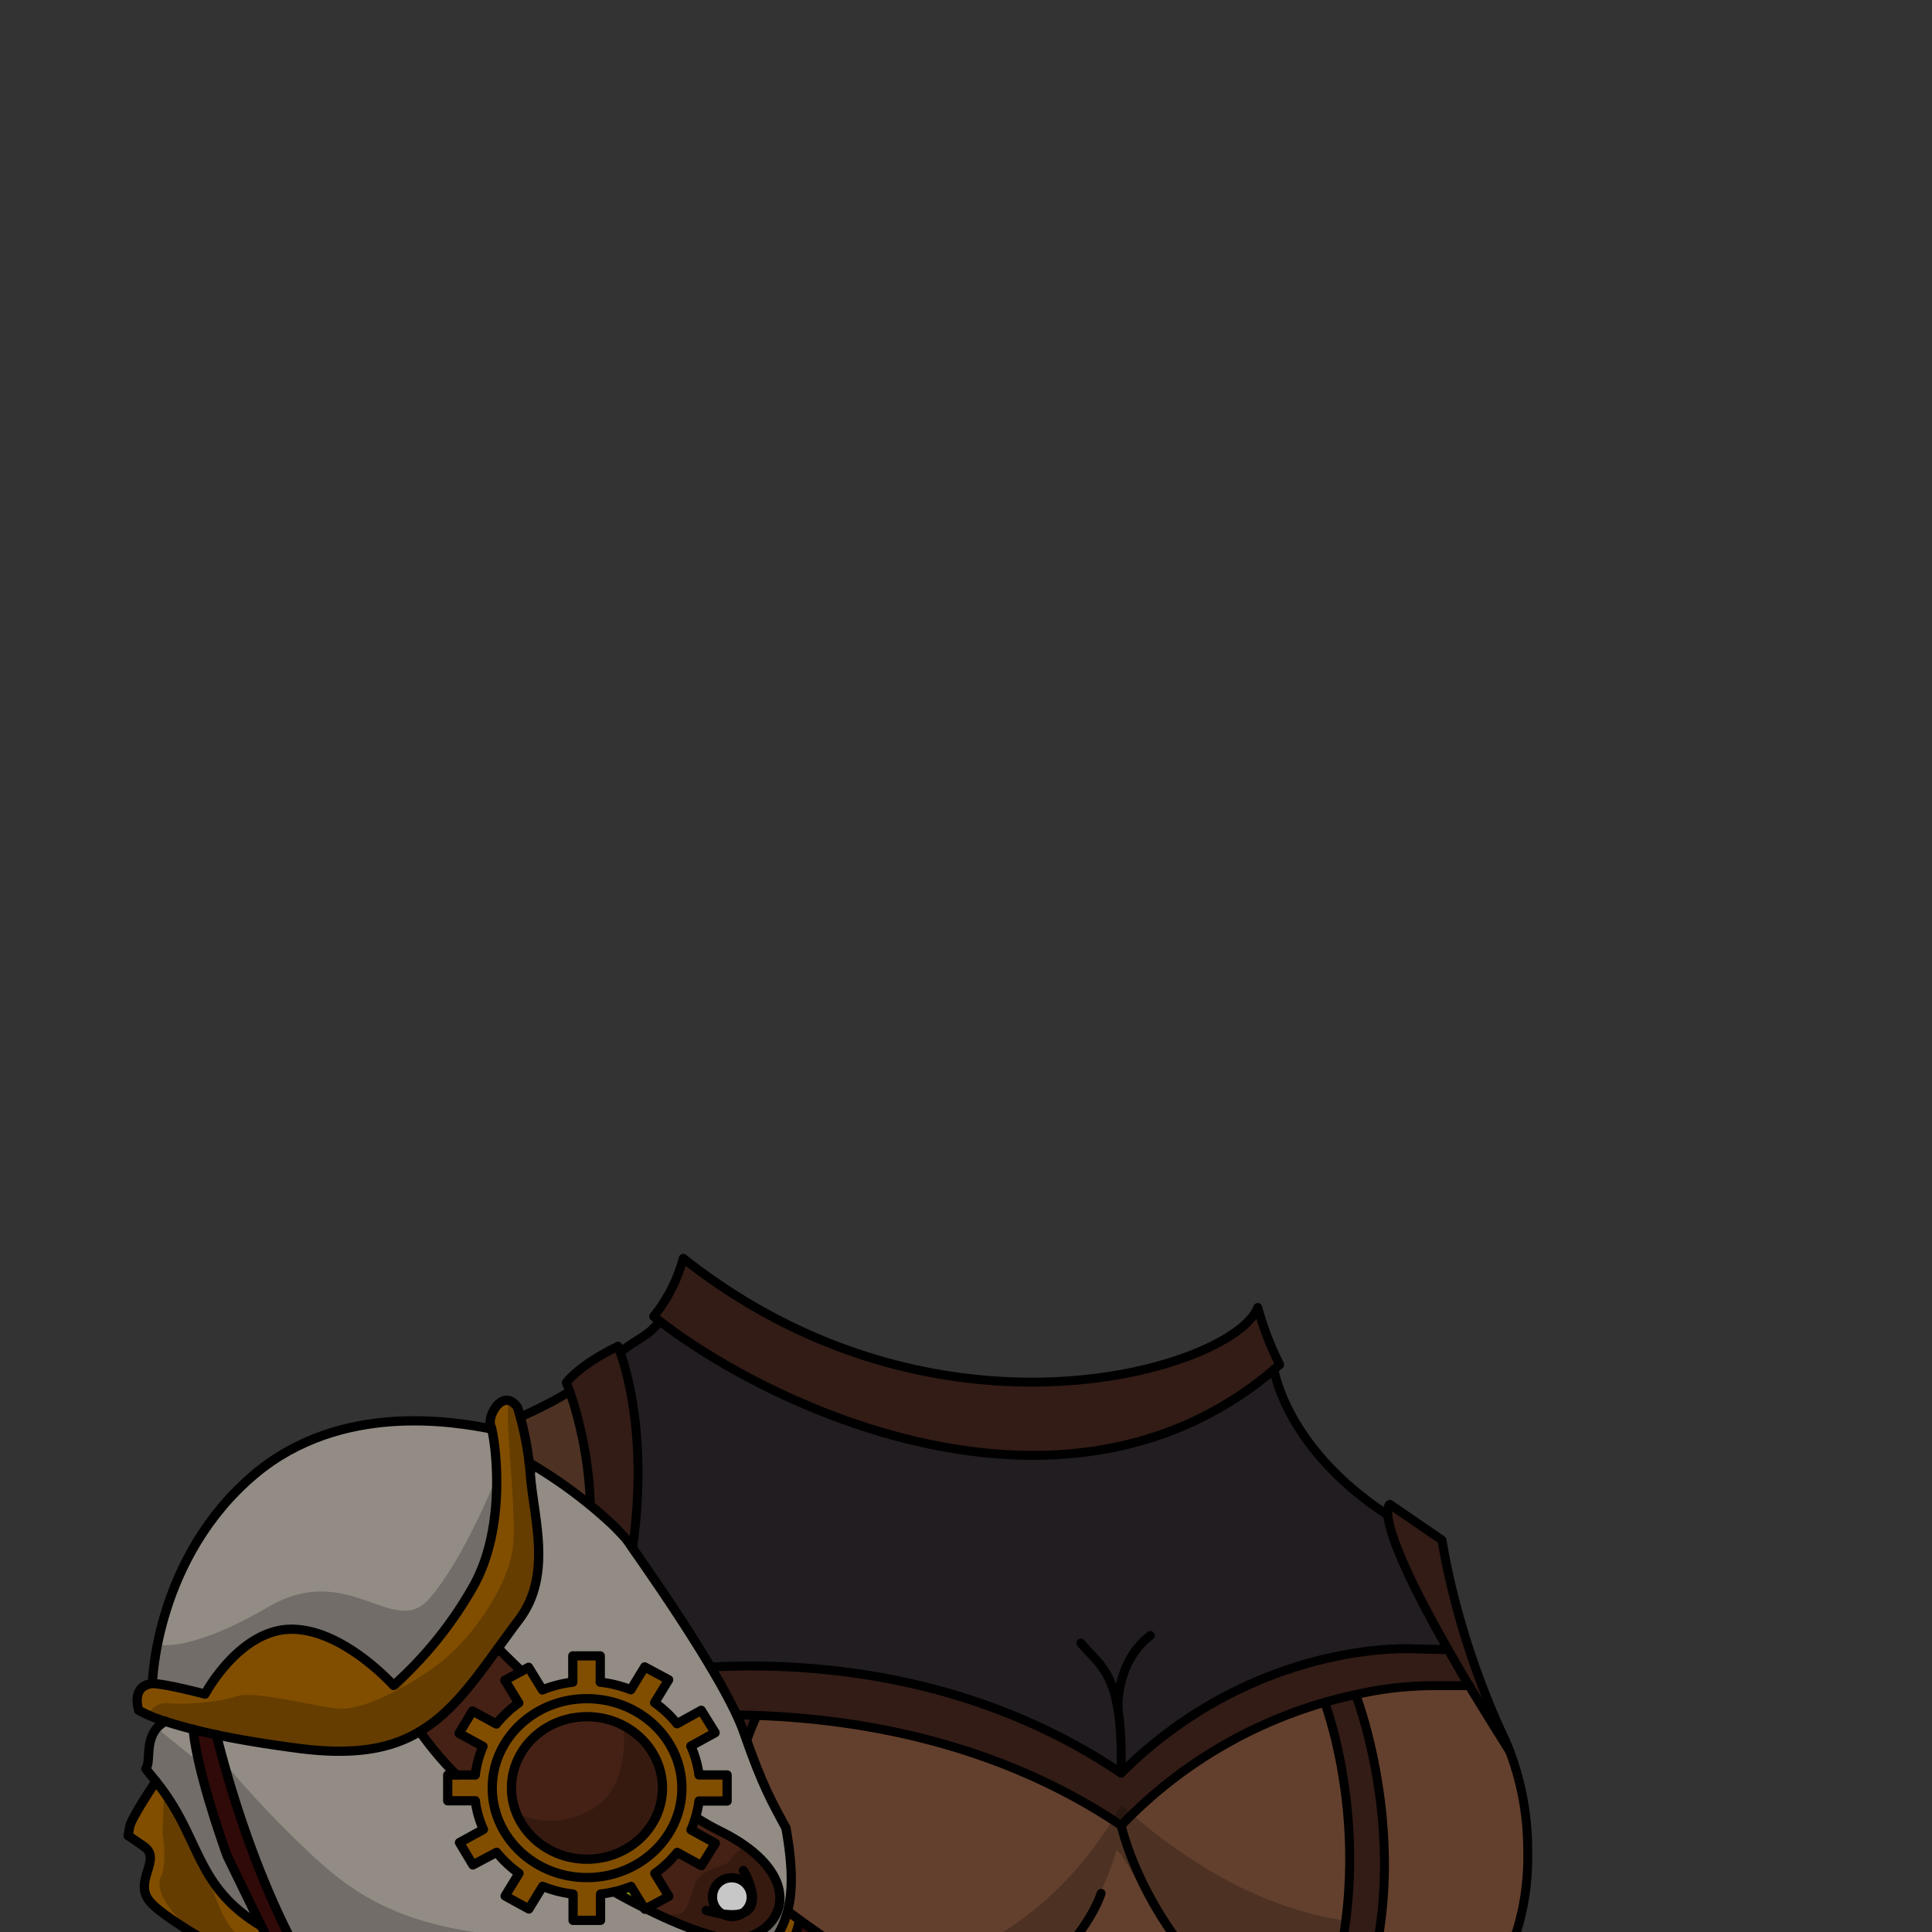 <svg xmlns="http://www.w3.org/2000/svg" viewBox="0 0 432 432">
  <rect x="0" y="0" width="432" height="432" fill="#333333" stroke="none"/>
  <defs>
    <style>.GUNDAN_CAT_OUTFIT_CAT_OUTFIT_6_cls-1{isolation:isolate;}.GUNDAN_CAT_OUTFIT_CAT_OUTFIT_6_cls-2{fill:#331c16;}.GUNDAN_CAT_OUTFIT_CAT_OUTFIT_6_cls-3{fill:#63402d;}.GUNDAN_CAT_OUTFIT_CAT_OUTFIT_6_cls-4{fill:#221d21;}.GUNDAN_CAT_OUTFIT_CAT_OUTFIT_6_cls-14,.GUNDAN_CAT_OUTFIT_CAT_OUTFIT_6_cls-5{opacity:0.22;mix-blend-mode:multiply;}.GUNDAN_CAT_OUTFIT_CAT_OUTFIT_6_cls-13,.GUNDAN_CAT_OUTFIT_CAT_OUTFIT_6_cls-6{fill:none;stroke:#000;stroke-linecap:round;stroke-linejoin:round;}.GUNDAN_CAT_OUTFIT_CAT_OUTFIT_6_cls-6{stroke-width:2px;}.GUNDAN_CAT_OUTFIT_CAT_OUTFIT_6_cls-7{fill:#fff;}.GUNDAN_CAT_OUTFIT_CAT_OUTFIT_6_cls-8{fill:#814e00;}.GUNDAN_CAT_OUTFIT_CAT_OUTFIT_6_cls-9{fill:#838d00;}.GUNDAN_CAT_OUTFIT_CAT_OUTFIT_6_cls-10{fill:#452115;}.GUNDAN_CAT_OUTFIT_CAT_OUTFIT_6_cls-11{fill:#928c85;}.GUNDAN_CAT_OUTFIT_CAT_OUTFIT_6_cls-12{fill:#300909;}.GUNDAN_CAT_OUTFIT_CAT_OUTFIT_6_cls-13{stroke-width:2.07px;}</style>
  </defs>
  <g class="GUNDAN_CAT_OUTFIT_CAT_OUTFIT_6_cls-1">
    <g id="Outfit">
      <path class="GUNDAN_CAT_OUTFIT_CAT_OUTFIT_6_cls-2" d="M335.43,386.69H302.22V332.63a67.84,67.84,0,0,0,8.06,6.13h0c-.19-2.1.47-2.38.47-2.38l11.67,8s.38,2.65,1.34,7.1A178.53,178.53,0,0,0,335.43,386.69Z" />
      <path class="GUNDAN_CAT_OUTFIT_CAT_OUTFIT_6_cls-2" d="M104.14,382.05c-.34,1.64-.64,3.26-.88,4.85a81.63,81.63,0,0,1-23.71-54.14c0-1.75,0-2.73,0-2.73a21,21,0,0,1,13.87-5.95,9.85,9.85,0,0,0-.38,1.84C92,334.5,94.15,362.37,104.14,382.05Z" />
      <path class="GUNDAN_CAT_OUTFIT_CAT_OUTFIT_6_cls-2" d="M303.14,378.92c-2.18.46-4.51,1-6.95,1.73a102.09,102.09,0,0,0-45.49,27.53c-27.21-18.32-57.71-23.76-81.47-24.6q-3.33-.12-6.48-.13c-20.46-.06-34.52,3.07-34.52,3.07.37-.79.75-1.59,1.15-2.38q2-4,3.63-7.93s63.08-16.51,117.69,20.26c30.38-30.17,65.61-27.79,65.61-27.79.71,1.37,7.24-3.87,11.77,7.48.54,1.35-8.1-.71-7.39.77A78.05,78.05,0,0,0,303.14,378.92Z" />
      <path class="GUNDAN_CAT_OUTFIT_CAT_OUTFIT_6_cls-3" d="M341.6,413.44c.9,34.84-27.36,49.31-27.36,49.31-.41,1.14-.8,2.28-1.16,3.4-.22.65-.42,1.3-.63,1.94-.54,1.74-1,3.46-1.48,5.15-.24.85-.45,1.69-.65,2.52s-.41,1.66-.59,2.47-.37,1.62-.53,2.41-.33,1.58-.48,2.36c-1.31,6.76-1.32,16.56-1,24.71H282.63a15.85,15.85,0,0,0-27.76,0H212v-2.06H196.56v17H176.28c2.24-26.08-.07-37.22-5.25-55.06-1.87-6.42-4.1-13.71-6.64-22.88-.58-2.09-1.06-4.16-1.46-6.21-5.84-29.73,6-54.28,6.3-54.9,23.21.82,52.86,6,79.59,23.36.63.41,1.26.82,1.88,1.24,0,0,2.3,10.78,11,23.44h0a83.88,83.88,0,0,0,14.83,16.48l.31.27a87.92,87.92,0,0,0,15.59,10.5h0c1.73.91,3.53,1.8,5.4,2.64a80.11,80.11,0,0,0,10.89-31.42c3.64-27-5.34-50.58-5.57-51.19,10.51-2.26,25.4-2,25.4-2,1.9,3.93,5.09,8.52,8.61,13.54A62.56,62.56,0,0,1,341.6,413.44Z" />
      <path class="GUNDAN_CAT_OUTFIT_CAT_OUTFIT_6_cls-2" d="M303.14,378.92c.32.84,17.36,45.53-5.32,82.61-1.87-.84-3.67-1.73-5.4-2.64h0c18.61-39.63,3.77-78.23,3.77-78.23C298.63,380,301,379.38,303.14,378.92Z" />
      <path class="GUNDAN_CAT_OUTFIT_CAT_OUTFIT_6_cls-3" d="M300.92,429.46a98.63,98.63,0,0,1-8.5,29.42,87.92,87.92,0,0,1-15.59-10.5l-.31-.27a83.88,83.88,0,0,1-14.83-16.48h0c-8.68-12.66-11-23.44-11-23.44.82-.85,1.64-1.68,2.47-2.48a101.9,101.9,0,0,1,43-25.05A110.07,110.07,0,0,1,300.92,429.46Z" />
      <path class="GUNDAN_CAT_OUTFIT_CAT_OUTFIT_6_cls-2" d="M286.14,305.15c-.77.68-1.54,1.34-2.33,2-46.59,38.27-111.34,7.61-136.34-11.72-.45-.35-.89-.69-1.31-1a35,35,0,0,0,6.61-13c57.13,45.16,123.29,24.57,128.47,11A67.42,67.42,0,0,0,286.14,305.15Z" />
      <path class="GUNDAN_CAT_OUTFIT_CAT_OUTFIT_6_cls-2" d="M164.39,444.69c9.58,34.64,14.93,42.48,11.89,77.94h-6.49c3.05-35.46-2.3-43.3-11.89-77.94-9.08-32.84,4.85-61.12,4.85-61.12v-.12q3.15,0,6.48.13C168.91,384.24,155.41,412.24,164.39,444.69Z" />
      <path class="GUNDAN_CAT_OUTFIT_CAT_OUTFIT_6_cls-2" d="M128.23,386.52c-15.8,33.84-9.57,70.29-9.57,70.29-10.7-45.21-.75-62.27,9.27-91.77,8.39-24.71,1.82-47.22-.54-53.89-.46-1.29-.76-2-.76-2s2.53-3.74,11.55-8.14c.18.46.35.94.53,1.44,4.95,14.27,7.35,42.65-5.7,73.75q-1.63,3.94-3.63,7.93C129,384.93,128.6,385.73,128.23,386.52Z" />
      <path class="GUNDAN_CAT_OUTFIT_CAT_OUTFIT_6_cls-4" d="M323.82,368.88c-.1,0-.83,0-2.07-.06h-.23c-1.11,0-2.58,0-4.36.1h-.26a114.55,114.55,0,0,0-14.68,1.72c-14.59,2.67-34.06,9.14-50.29,24.62l-1.23,1.2C196.09,359.7,133,376.21,133,376.21c13.05-31.1,10.65-59.48,5.7-73.75,2.74-2.64,6.37-3.58,8.76-7,25,19.33,90.81,49.11,137.4,10.84,0,0,2.35,13,17.35,26.38a67.84,67.84,0,0,0,8.06,6.13h0C310.62,342.1,313.09,350.07,323.82,368.88Z" />
      <path class="GUNDAN_CAT_OUTFIT_CAT_OUTFIT_6_cls-3" d="M127.93,365c-10,29.5-20,46.56-9.27,91.77-8.37-21-19.81-41.07-15.4-69.91.24-1.59.54-3.21.88-4.85-10-19.68-12.19-47.55-11.09-56.13,11-4.52,23.27-8,34.34-14.77C129.75,317.82,136.32,340.33,127.93,365Z" />
      <path class="GUNDAN_CAT_OUTFIT_CAT_OUTFIT_6_cls-5" d="M127.93,365c-10,29.5-20,46.56-9.27,91.77-8.37-21-19.81-41.07-15.4-69.91.24-1.59.54-3.21.88-4.85-10-19.68-12.19-47.55-11.09-56.13,11-4.52,23.27-8,34.34-14.77C129.75,317.82,136.32,340.33,127.93,365Z" />
      <path class="GUNDAN_CAT_OUTFIT_CAT_OUTFIT_6_cls-3" d="M169.85,522v0c0,.21,0,.42-.05.63H125.47s7.1-16.07-1.49-50.09a127.65,127.65,0,0,0-5-14.86h0c-.11-.29-.23-.58-.34-.86,0,0-5.92-34.62,8.41-67.7.37-.87.76-1.73,1.16-2.59l.49-.1c.7-.15,2.14-.43,4.24-.76a188.75,188.75,0,0,1,29.79-2.21v.12a94.82,94.82,0,0,0-6.73,52.6,83.24,83.24,0,0,0,1.88,8.52C167.43,479.12,172.77,487.07,169.85,522Z" />
      <path class="GUNDAN_CAT_OUTFIT_CAT_OUTFIT_6_cls-5" d="M157.9,444.69c9.53,34.43,14.87,42.38,11.95,77.29v0c-.06.21-.13.42-.2.63H125.47s7.1-16.07-1.49-50.09a127.65,127.65,0,0,0-5-14.86h0c-.11-.29-.23-.58-.34-.86,0,0-5.92-34.62,8.41-67.7.57-.95,1.12-1.85,1.65-2.69,4.85-7.83,7.56-11.13,5.28-4.6a27.25,27.25,0,0,0-1,3.84C129,405.49,145.39,429.17,156,436.17A83.24,83.24,0,0,0,157.9,444.69Z" />
      <path class="GUNDAN_CAT_OUTFIT_CAT_OUTFIT_6_cls-5" d="M300.92,429.46a98.63,98.63,0,0,1-8.5,29.42,87.92,87.92,0,0,1-15.59-10.5l-.31-.27a104.52,104.52,0,0,1-14.83-16.48h0c-7.37-10-11.08-18.17-12.08-17.8C237.68,455.91,181.82,466,171,467.57c-1.87-6.42-4.1-13.71-6.64-22.88-.58-2.09-1.06-4.16-1.46-6.21,53.83,15.08,78.87-20.41,85.89-31.54a22.6,22.6,0,0,1,2.1-3.21c.75.67,1.51,1.32,2.25,2C271.06,421,287.26,427.5,300.92,429.46Z" />
      <path class="GUNDAN_CAT_OUTFIT_CAT_OUTFIT_6_cls-6" d="M147.47,295.41c-2.39,3.47-6,4.41-8.76,7" />
      <path class="GUNDAN_CAT_OUTFIT_CAT_OUTFIT_6_cls-6" d="M93.05,325.92c11-4.52,23.27-8,34.34-14.77" />
      <path class="GUNDAN_CAT_OUTFIT_CAT_OUTFIT_6_cls-6" d="M283.81,307.13c.79-.64,1.56-1.3,2.33-2a67.42,67.42,0,0,1-4.9-12.77c-5.18,13.6-71.34,34.19-128.47-11a35,35,0,0,1-6.61,13c.42.35.86.69,1.31,1C172.47,314.74,237.22,345.4,283.81,307.13Z" />
      <path class="GUNDAN_CAT_OUTFIT_CAT_OUTFIT_6_cls-6" d="M119,457.67c-.11-.29-.23-.58-.34-.86-8.37-21-19.81-41.07-15.4-69.91.24-1.59.54-3.21.88-4.85-10-19.68-12.19-47.55-11.09-56.13a9.85,9.85,0,0,1,.38-1.84A21,21,0,0,0,79.56,330s-.06,1,0,2.73a81.63,81.63,0,0,0,23.71,54.14" />
      <path class="GUNDAN_CAT_OUTFIT_CAT_OUTFIT_6_cls-6" d="M118.66,456.81s-6.23-36.45,9.57-70.29c.37-.79.75-1.59,1.15-2.38q2-4,3.63-7.93c13.05-31.1,10.65-59.48,5.7-73.75-.18-.5-.35-1-.53-1.44-9,4.4-11.55,8.14-11.55,8.14s.3.7.76,2c2.36,6.67,8.93,29.18.54,53.89C117.91,394.54,108,411.6,118.66,456.81Z" />
      <path class="GUNDAN_CAT_OUTFIT_CAT_OUTFIT_6_cls-6" d="M336.6,389.19s.21.45.55,1.27a62.56,62.56,0,0,1,4.45,23c.9,34.84-27.36,49.31-27.36,49.31-.41,1.14-.8,2.28-1.16,3.4-.22.65-.42,1.3-.63,1.94q-.81,2.61-1.48,5.15c-.23.85-.45,1.69-.65,2.52s-.41,1.65-.59,2.47-.37,1.62-.53,2.41-.33,1.58-.48,2.36c-1.31,6.76-1.32,16.56-1,24.71" />
      <path class="GUNDAN_CAT_OUTFIT_CAT_OUTFIT_6_cls-6" d="M133,376.21s63.08-16.51,117.69,20.26c30.38-30.17,65.61-27.79,65.61-27.79l7.52.2" />
      <path class="GUNDAN_CAT_OUTFIT_CAT_OUTFIT_6_cls-6" d="M128.23,386.52s14.06-3.13,34.52-3.07q3.15,0,6.48.13c23.76.84,54.26,6.28,81.47,24.6a102.09,102.09,0,0,1,45.49-27.53c2.44-.7,4.77-1.27,6.95-1.73a78.05,78.05,0,0,1,17.55-2h7.85" />
      <path class="GUNDAN_CAT_OUTFIT_CAT_OUTFIT_6_cls-6" d="M241.67,367.4c4.48,5.32,9.58,6.83,9,29.07" />
      <path class="GUNDAN_CAT_OUTFIT_CAT_OUTFIT_6_cls-6" d="M250,382.16s-.7-10.35,7.23-16.46" />
      <path class="GUNDAN_CAT_OUTFIT_CAT_OUTFIT_6_cls-6" d="M250.7,408.18s6.89,32.24,41.72,50.7" />
      <path class="GUNDAN_CAT_OUTFIT_CAT_OUTFIT_6_cls-6" d="M296.19,380.65s14.84,38.6-3.77,78.23h0s5.85,5.14,21.82,3.86" />
      <path class="GUNDAN_CAT_OUTFIT_CAT_OUTFIT_6_cls-6" d="M303.13,378.91h0c.32.84,17.36,45.53-5.32,82.61" />
      <path class="GUNDAN_CAT_OUTFIT_CAT_OUTFIT_6_cls-6" d="M246.21,423.36s-6.3,21.77-45.71,36.85" />
      <path class="GUNDAN_CAT_OUTFIT_CAT_OUTFIT_6_cls-6" d="M169.24,383.57h0c-.32.66-13.82,28.66-4.84,61.11,9.58,34.64,14.93,42.48,11.89,77.94" />
      <path class="GUNDAN_CAT_OUTFIT_CAT_OUTFIT_6_cls-6" d="M162.75,383.57s-13.93,28.28-4.85,61.12c9.59,34.64,14.94,42.48,11.89,77.94" />
      <path class="GUNDAN_CAT_OUTFIT_CAT_OUTFIT_6_cls-7" d="M163.65,419.88A4.07,4.07,0,1,0,168,424,4.19,4.19,0,0,0,163.65,419.88Z" />
      <path class="GUNDAN_CAT_OUTFIT_CAT_OUTFIT_6_cls-8" d="M100.06,402.69v-5.78h6.17A22.56,22.56,0,0,1,108,390.5l-5.35-2.92,3-5,5.36,2.91a24.92,24.92,0,0,1,5-4.72L113,375.71l3.66-2,1.63-.91,3.1,5.06a26.33,26.33,0,0,1,6.8-1.74v-5.87l6.14,0v5.87a26.31,26.31,0,0,1,6.83,1.7l3.12-5.11,5.34,2.88-3.14,5.12a24.14,24.14,0,0,1,5,4.71l5.43-3,3.1,5-5.43,3a22.76,22.76,0,0,1,1.83,6.45h6.28v5.83h-6.28a22.38,22.38,0,0,1-.79,3.67,20.59,20.59,0,0,1-1,2.78l5.43,3-3.1,5-5.43-3a23.88,23.88,0,0,1-5,4.71l3.14,5.11-5.11,2.76-.45-.22-2.9-4.75a25.74,25.74,0,0,1-3.83,1.17,24.73,24.73,0,0,1-3,.52v5.88l-6.14,0v-5.88a26.32,26.32,0,0,1-6.8-1.73l-3.1,5.06L113,423.87l3.09-5.06a24.59,24.59,0,0,1-5-4.71L105.73,417l-3-5,5.35-2.93a22.4,22.4,0,0,1-1.81-6.4Zm10.67,2.14h0c2.37,8.59,10.62,15,20.47,15,11.74,0,21.27-8.93,21.27-20s-9.53-20.06-21.27-20-21.14,9-21.14,20A20,20,0,0,0,110.73,404.83Z" />
      <path class="GUNDAN_CAT_OUTFIT_CAT_OUTFIT_6_cls-8" d="M131.21,379.76c11.74,0,21.27,8.93,21.27,20s-9.53,20.07-21.27,20c-9.85,0-18.1-6.39-20.47-15h0a20,20,0,0,1-.66-5C110.07,388.77,119.51,379.8,131.21,379.76Zm-15.83,25.41v0a16.2,16.2,0,0,0,6.53,7.85,17.6,17.6,0,0,0,17.23.81,3.17,3.17,0,0,0,.41-.21c.21-.11.42-.22.63-.35l.59-.36a15.69,15.69,0,0,0,7.34-13.68,15,15,0,0,0-2.4-7.64,16.51,16.51,0,0,0-6.3-5.76h0a17.19,17.19,0,0,0-7.63-2,17.77,17.77,0,0,0-3.95.33h0c-7.84,1.54-13.68,8.21-13.42,16.12A14.62,14.62,0,0,0,115.38,405.17Z" />
      <path class="GUNDAN_CAT_OUTFIT_CAT_OUTFIT_6_cls-9" d="M141.11,421.78a24.61,24.61,0,0,1-3.83,1.17c2.29,1.3,4.55,2.49,6.73,3.58Z" />
      <path class="GUNDAN_CAT_OUTFIT_CAT_OUTFIT_6_cls-10" d="M149.57,424l-3.14-5.11a23.88,23.88,0,0,0,5-4.71l5.43,3,3.1-5-5.43-3a20.59,20.59,0,0,0,1-2.78,55.17,55.17,0,0,0,5.25,3,38.53,38.53,0,0,1,6.89,4.22h0a20.93,20.93,0,0,1,4.79,5.09s0,0,0,.05a10,10,0,0,1,1.67,7.24c-.57,3-2.84,5.53-6.27,6.91h0a13.8,13.8,0,0,1-1.68.57l-.13,0h0a7.87,7.87,0,0,1-2.45.12h0c-.49,0-1-.11-1.58-.21l-.15,0a47.13,47.13,0,0,1-9-2.8c-2.6-1-5.44-2.3-8.41-3.79Zm14.08,4a4.07,4.07,0,1,0-4.31-4.07A4.18,4.18,0,0,0,163.65,428Z" />
      <path class="GUNDAN_CAT_OUTFIT_CAT_OUTFIT_6_cls-10" d="M127.8,384.19c-7.83,1.53-13.68,8.21-13.42,16.12.29,8.33,7.46,15.12,16.28,15.4,9.76.32,17.77-7.21,17.46-16.46-.29-8.36-7.51-15.15-16.36-15.39a18.38,18.38,0,0,0-3.95.33Z" />
      <path class="GUNDAN_CAT_OUTFIT_CAT_OUTFIT_6_cls-10" d="M93.88,387.17a72.36,72.36,0,0,0,8.2,9.74h4.15A22.47,22.47,0,0,1,108,390.5l-5.35-2.92,3-5,5.34,2.91a24.7,24.7,0,0,1,5-4.71l-3.1-5.07,3.66-2c-2.24-2.16-4-3.94-5.25-5.15C105.57,376.53,100.72,383.11,93.88,387.17Z" />
      <path class="GUNDAN_CAT_OUTFIT_CAT_OUTFIT_6_cls-8" d="M29,408.46l-.35,2s1.46.94,3.6,2.45c4,2.85-2.45,7.71,1.18,12.17s20.38,13.41,32.06,19.36c-1.74-3.07-3.36-6.23-4.92-9.43l-2.1-4.3c-15.21-9.14-13.32-19.79-23.6-32.41C34.87,398.3,29.35,406.48,29,408.46Z" />
      <path class="GUNDAN_CAT_OUTFIT_CAT_OUTFIT_6_cls-8" d="M34,376.41c-4.93.61-3,6-3,6a30.72,30.72,0,0,0,6,2.48c1.65.54,3.69,1.14,6.18,1.77,1.54.4,3.27.8,5.17,1.21,4.92,1.05,11.11,2.12,18.84,3.1,12.18,1.55,20.29,0,26.66-3.8,6.84-4.06,11.69-10.64,17.48-18.62,1.49-2,3-4.19,4.71-6.41,7.45-9.92,3.32-22.42,2.55-32.12a71.9,71.9,0,0,0-2.84-15.29c-3.2-4.59-6.92,1.77-6,4.1a5.74,5.74,0,0,1,.2.69c1,4.24,3.19,22.29-4.09,35.21A87.13,87.13,0,0,1,88,376.87s-11.26-12.67-22.91-12.6-19.28,14.51-19.28,14.51S37.24,376.48,34,376.41Z" />
      <path class="GUNDAN_CAT_OUTFIT_CAT_OUTFIT_6_cls-11" d="M57.08,329.55c-22.38,18.73-23,46.86-23,46.86,3.21.07,11.81,2.37,11.81,2.37s7.66-14.45,19.28-14.51S88,376.87,88,376.87a87.13,87.13,0,0,0,17.82-22.14c7.28-12.92,5.14-31,4.09-35.21C101.62,317.91,76.38,313.4,57.08,329.55Z" />
      <path class="GUNDAN_CAT_OUTFIT_CAT_OUTFIT_6_cls-12" d="M43.21,386.66C44,396.37,50.8,415,50.8,415l7.67,15.73,2.1,4.3c1.56,3.2,3.18,6.36,4.92,9.43C74.61,460.7,87,475,111.63,484c29.58,10.82,57.13-3.94,57.13-3.94s1.25-2.82,2.78-7.05c-15.28,8.95-41,14.05-55.65,7.34C102.11,474,87,465.7,74.46,448.91h0a99,99,0,0,1-7-10.87c-.62-1.1-1.22-2.2-1.79-3.33h0c-9.37-17.82-15-38-17.21-46.83C46.48,387.46,44.75,387.06,43.21,386.66Z" />
      <path class="GUNDAN_CAT_OUTFIT_CAT_OUTFIT_6_cls-8" d="M65.6,434.71c.57,1.13,1.17,2.23,1.79,3.33a99,99,0,0,0,7,10.87h0l2.5,1.23,8.51,3.57c9.88,3.09,36.82,12.9,52.16,6.3s23.15-7.25,34-17.67a25,25,0,0,0,5.32-7.42,26.18,26.18,0,0,0,1.88-5.6l-2.32-1.71-.41-.1c-1.4,5.24-4.55,9.27-9.88,13.27-10.26,7.72-52.77,13.82-83.52,1.7A174.09,174.09,0,0,1,65.6,434.71Z" />
      <path class="GUNDAN_CAT_OUTFIT_CAT_OUTFIT_6_cls-11" d="M37,384.89c1.65.54,3.69,1.14,6.18,1.77C44,396.37,50.8,415,50.8,415l7.67,15.73c-15.21-9.14-13.32-19.79-23.6-32.41-.75-.91-1.49-1.84-2.23-2.78C34.07,393.64,31.85,387.71,37,384.89Z" />
      <path class="GUNDAN_CAT_OUTFIT_CAT_OUTFIT_6_cls-11" d="M67.22,391c12.18,1.55,20.29,0,26.66-3.8a72.36,72.36,0,0,0,8.2,9.74h-2v5.77h6.17a22.47,22.47,0,0,0,1.81,6.41L102.69,412l3,5,5.34-2.91a24.93,24.93,0,0,0,5,4.7l-3.1,5.06,5.3,2.91,3.09-5.06a26.32,26.32,0,0,0,6.8,1.73v5.88l6.14,0v-5.88a26.45,26.45,0,0,0,3-.52c2.29,1.3,4.55,2.49,6.73,3.58l.21.35.24-.13c9.93,4.94,18.24,7.62,21.78,6.66,4.37-1.17,7.3-4,8-7.48.95-5-2.71-11.41-13.38-16.61a55.17,55.17,0,0,1-5.25-3,21.39,21.39,0,0,0,.79-3.67h6.28v-5.83h-6.28a22.35,22.35,0,0,0-1.83-6.45l5.43-3-3.1-5-5.42,3a24.65,24.65,0,0,0-5-4.71l3.13-5.12-5.35-2.87-3.11,5.1a26.7,26.7,0,0,0-6.83-1.69v-5.88l-6.14,0v5.87a26.74,26.74,0,0,0-6.8,1.74l-3.09-5.06-1.64.9c-2.24-2.16-4-3.94-5.25-5.15,1.49-2,3-4.19,4.71-6.41,7.45-9.92,3.32-22.42,2.55-32.12,2.66-.91.18-2.13-.33-2.6,0,0,13.37,7.05,21.94,17v0c.51.91,21.68,30.18,26.11,43,4.19,12.1,6.36,15.74,9.4,21.35h0c1.28,7.3,1.56,12.89.59,17.53-.09.4-.18.8-.28,1.2-1.4,5.24-4.55,9.27-9.88,13.27-10.26,7.72-52.77,13.82-83.52,1.7a174.09,174.09,0,0,1-17.06-7.77h0c-9.37-17.82-15-38-17.21-46.83C53.3,388.92,59.49,390,67.22,391Z" />
      <path class="GUNDAN_CAT_OUTFIT_CAT_OUTFIT_6_cls-12" d="M309.65,477.76c-1.62-.09-5.89-.37-12-1.1-11.85-1.39-34.28-5-53.74-11.51-1.29-.44-2.58-.89-3.88-1.38a183.31,183.31,0,0,1-18.69-8.26c-6-3-11.77-6.27-17.07-9.43C192.43,439,183,432.35,178.79,429.32a26.18,26.18,0,0,1-1.88,5.6s1.1,3.58.2,14.58c2.39,2,12,9.35,37.73,20,3.7,1.53,7.73,3.12,12.13,4.78,1.9.73,3.87,1.45,5.91,2.2a276.28,276.28,0,0,0,61.21,14.67c5.37.58,9.49.76,12.24.8s4-.06,4-.06a115.36,115.36,0,0,0,4.83-11.47,9,9,0,0,0-3-10.61C311.17,472.79,310.3,475.49,309.65,477.76Z" />
      <path class="GUNDAN_CAT_OUTFIT_CAT_OUTFIT_6_cls-13" d="M109.94,319.52a5.74,5.74,0,0,0-.2-.69c-.88-2.33,2.84-8.69,6-4.1A71.9,71.9,0,0,1,118.62,330c.77,9.7,4.9,22.2-2.55,32.12-1.67,2.22-3.22,4.37-4.71,6.41-5.79,8-10.64,14.56-17.48,18.62C87.51,391,79.4,392.52,67.22,391c-7.73-1-13.92-2.05-18.84-3.1-1.9-.41-3.63-.81-5.17-1.21-2.49-.63-4.53-1.23-6.18-1.77a30.72,30.72,0,0,1-6-2.48s-1.9-5.39,3-6c3.21.07,11.81,2.37,11.81,2.37s7.66-14.45,19.28-14.51S88,376.87,88,376.87a87.13,87.13,0,0,0,17.82-22.14C113.13,341.81,111,323.76,109.94,319.52Z" />
      <path class="GUNDAN_CAT_OUTFIT_CAT_OUTFIT_6_cls-13" d="M109.94,319.52c-8.32-1.61-33.56-6.12-52.86,10-22.38,18.73-23,46.86-23,46.86" />
      <path class="GUNDAN_CAT_OUTFIT_CAT_OUTFIT_6_cls-13" d="M140.24,344.39c-.81-.92-1.65-1.82-2.53-2.71-.29-.3-.58-.58-.88-.87a104.35,104.35,0,0,0-18.51-13.74" />
      <path class="GUNDAN_CAT_OUTFIT_CAT_OUTFIT_6_cls-13" d="M177.11,449.5c2.39,2,12,9.35,37.73,20,3.7,1.53,7.73,3.12,12.13,4.78,1.9.73,3.87,1.45,5.91,2.2a276.28,276.28,0,0,0,61.21,14.67c5.37.58,9.49.76,12.24.8s4-.06,4-.06a115.36,115.36,0,0,0,4.83-11.47c2.38-6.54-3-10.64-3-10.64l-1.82,8-.71,0c-1.62-.09-5.89-.37-12-1.1-11.85-1.39-34.28-5-53.74-11.51-1.29-.44-2.58-.89-3.88-1.38a183.31,183.31,0,0,1-18.69-8.26c-6-3-11.77-6.27-17.07-9.43C192.43,439,183,432.35,178.79,429.32l-2.32-1.71" />
      <path class="GUNDAN_CAT_OUTFIT_CAT_OUTFIT_6_cls-13" d="M37,384.89c-5.18,2.82-3,8.75-4.39,10.63.74.94,1.48,1.87,2.23,2.78,10.28,12.62,8.39,23.27,23.6,32.41" />
      <path class="GUNDAN_CAT_OUTFIT_CAT_OUTFIT_6_cls-13" d="M65.6,434.71a174.09,174.09,0,0,0,17.06,7.77c30.75,12.12,73.26,6,83.52-1.7,5.33-4,8.48-8,9.88-13.27.1-.4.19-.8.28-1.2,1-4.64.69-10.23-.59-17.53" />
      <path class="GUNDAN_CAT_OUTFIT_CAT_OUTFIT_6_cls-13" d="M34.87,398.3s-5.52,8.18-5.87,10.16l-.35,2s1.46.94,3.6,2.45c4,2.85-2.45,7.71,1.18,12.17s20.38,13.41,32.06,19.36" />
      <path class="GUNDAN_CAT_OUTFIT_CAT_OUTFIT_6_cls-13" d="M175.75,408.78h0c-3-5.61-5.21-9.25-9.4-21.35-4.43-12.83-25.6-42.1-26.11-43v0" />
      <path class="GUNDAN_CAT_OUTFIT_CAT_OUTFIT_6_cls-13" d="M178.79,429.32a26.18,26.18,0,0,1-1.88,5.6,25,25,0,0,1-5.32,7.42c-10.81,10.42-18.55,11-34,17.67s-42.28-3.21-52.16-6.3L77,450.14l-2.5-1.23" />
      <path class="GUNDAN_CAT_OUTFIT_CAT_OUTFIT_6_cls-13" d="M43.21,386.66C44,396.37,50.8,415,50.8,415l7.67,15.73,2.1,4.3c1.56,3.2,3.18,6.36,4.92,9.43C74.61,460.7,87,475,111.63,484c29.58,10.82,57.13-3.94,57.13-3.94s1.25-2.82,2.78-7.05c1-2.79,2.16-6.21,3.14-9.82a71,71,0,0,0,2.23-11.45c.08-.78.15-1.52.2-2.23.9-11-.2-14.58-.2-14.58" />
      <path class="GUNDAN_CAT_OUTFIT_CAT_OUTFIT_6_cls-13" d="M48.38,387.87c2.2,8.82,7.84,29,17.21,46.83h0c.57,1.13,1.17,2.23,1.79,3.33a99,99,0,0,0,7,10.87h0C87,465.7,102.11,474,115.89,480.34c14.64,6.71,40.37,1.61,55.65-7.34" />
      <path class="GUNDAN_CAT_OUTFIT_CAT_OUTFIT_6_cls-13" d="M110.75,404.83c2.35,8.59,10.61,15,20.46,15,11.73,0,21.26-8.94,21.26-20s-9.53-20-21.26-20-21.14,9-21.14,20a19.15,19.15,0,0,0,.67,5" />
      <path class="GUNDAN_CAT_OUTFIT_CAT_OUTFIT_6_cls-13" d="M137.28,423a26.45,26.45,0,0,1-3,.52v5.88l-6.14,0v-5.88a26.32,26.32,0,0,1-6.8-1.73l-3.09,5.06-5.3-2.91,3.1-5.06a24.93,24.93,0,0,1-5-4.7L105.74,417l-3-5,5.35-2.93a22.47,22.47,0,0,1-1.81-6.41h-6.17v-5.77h6.17A22.47,22.47,0,0,1,108,390.5l-5.35-2.92,3-5,5.34,2.91a24.7,24.7,0,0,1,5-4.71l-3.1-5.07,3.66-2,1.64-.9,3.09,5.06a26.74,26.74,0,0,1,6.8-1.74v-5.87l6.14,0v5.88a26.7,26.7,0,0,1,6.83,1.69l3.11-5.1,5.35,2.87-3.13,5.12a24.65,24.65,0,0,1,5,4.71l5.42-3,3.1,5-5.43,3a22.35,22.35,0,0,1,1.83,6.45h6.28v5.83h-6.28a21.39,21.39,0,0,1-.79,3.67,21.11,21.11,0,0,1-1,2.78l5.43,3-3.1,5-5.42-2.95a24.6,24.6,0,0,1-5,4.7l3.13,5.11-5.11,2.76-.24.13-.21-.35-2.9-4.75A24.61,24.61,0,0,1,137.28,423Z" />
      <path class="GUNDAN_CAT_OUTFIT_CAT_OUTFIT_6_cls-13" d="M127.8,384.19c-7.83,1.53-13.68,8.21-13.42,16.12.29,8.33,7.46,15.12,16.28,15.4,9.76.32,17.77-7.21,17.46-16.46-.29-8.36-7.51-15.15-16.36-15.39a18.38,18.38,0,0,0-3.95.33" />
      <path class="GUNDAN_CAT_OUTFIT_CAT_OUTFIT_6_cls-13" d="M111.36,368.55c1.21,1.21,3,3,5.25,5.15" />
      <path class="GUNDAN_CAT_OUTFIT_CAT_OUTFIT_6_cls-13" d="M93.88,387.17a72.36,72.36,0,0,0,8.2,9.74" />
      <path class="GUNDAN_CAT_OUTFIT_CAT_OUTFIT_6_cls-13" d="M127.8,384.19h0" />
      <path class="GUNDAN_CAT_OUTFIT_CAT_OUTFIT_6_cls-13" d="M137.28,423c2.29,1.3,4.55,2.49,6.73,3.58l.45.22c9.93,4.94,18.24,7.62,21.78,6.67,4.37-1.18,7.3-4,8-7.49.95-5-2.71-11.41-13.38-16.61a55.17,55.17,0,0,1-5.25-3" />
      <line class="GUNDAN_CAT_OUTFIT_CAT_OUTFIT_6_cls-13" x1="110.74" y1="404.83" x2="110.75" y2="404.83" />
      <path class="GUNDAN_CAT_OUTFIT_CAT_OUTFIT_6_cls-13" d="M166.24,418.25s8.15,13.58-8.31,8.92" />
      <path class="GUNDAN_CAT_OUTFIT_CAT_OUTFIT_6_cls-13" d="M159.33,423.93a4.33,4.33,0,1,0,4.32-4.05A4.22,4.22,0,0,0,159.33,423.93Z" />
      <g class="GUNDAN_CAT_OUTFIT_CAT_OUTFIT_6_cls-14">
        <path d="M139.4,385.84s1.94,14.13-7.64,19.06-16.38.27-16.38.27,8.26,17.32,24.18,8.48S147.7,390.43,139.4,385.84Z" />
        <path d="M167.73,413.55c-2-1.29-4.39,2-4.64,2.68s-6,1.66-7.32,4.36-1.83,5.82-2.86,6.83-4.09.67-4.09.67,6.06,4.62,13.23,5.27,12.45-3.15,12.16-7.43S173.15,417,167.73,413.55Z" />
        <path d="M111.05,330.21s-7.22,18.3-15.11,27.3-18-8.69-35.95,1.8-24.82,8.4-24.82,8.4l-1.58,8.77s10.13-.27,12.68,2.3c8.13-11.89,12-16.82,24.23-13.71a32.87,32.87,0,0,1,18.41,12.81S113.67,353.85,111.05,330.21Z" />
        <path d="M116.53,317.39s-.93-4.3-2.55-4.18,1.72,25,.69,32.91-7.77,18-13.9,23.66-18.93,12.81-25,12.27-18.9-4.17-23.09-2.71-12.41,1.82-15.07,1.49-4.4,2.13-4.4,2.13a173.89,173.89,0,0,0,23.19,7c13.41,3.1,34.92,1,43.3-7.23S119.51,359.84,120,353.1s-1.85-26.43-1.85-26.43Z" />
        <path d="M166.1,433.45s-13.08.9-42.84,0c-29.5-.92-41.81-7.67-53.58-18.73A227.79,227.79,0,0,1,51,395.13s8.1,30.56,14.62,39.58c20.19,8.93,33.46,15.19,55.36,14.62s41.57-4.42,45.73-7.79,9.37-14,9.37-14l-1.7.09A8.59,8.59,0,0,1,166.1,433.45Z" />
        <path d="M35.42,386.68s7.86,6.43,8.42,6.75,6.75,21.12,8.45,24.6,5,11.91,5,11.91L47,420.8s2.56,8.83,5.78,11.42a65.55,65.55,0,0,0,8.48,5.38l1.65,4.68a81.82,81.82,0,0,1-16.3-8c-8.7-5.49-12.1-11.78-10.62-14.69s.36-9.63.36-9.63l.35-10.15-3.53-4.3,2-9.24Z" />
      </g>
      <path class="GUNDAN_CAT_OUTFIT_CAT_OUTFIT_6_cls-6" d="M337.61,391.64c-.47-.75-.94-1.48-1.39-2.21l-1.72-2.74q-3.25-5.24-6-9.77h0c-.15-.26-.31-.51-.45-.76-1.07-1.79-2.07-3.5-3-5.14l-1.23-2.14h0c-10.73-18.81-13.2-26.78-13.51-30.12-.19-2.1.47-2.38.47-2.38l11.67,8s.38,2.65,1.34,7.1a178.53,178.53,0,0,0,11.64,35.18c.38.83.77,1.66,1.17,2.5" />
      <path class="GUNDAN_CAT_OUTFIT_CAT_OUTFIT_6_cls-6" d="M310.28,338.76c-22.85-14.9-25.41-32.51-25.41-32.51" />
    </g>
  </g>
</svg>